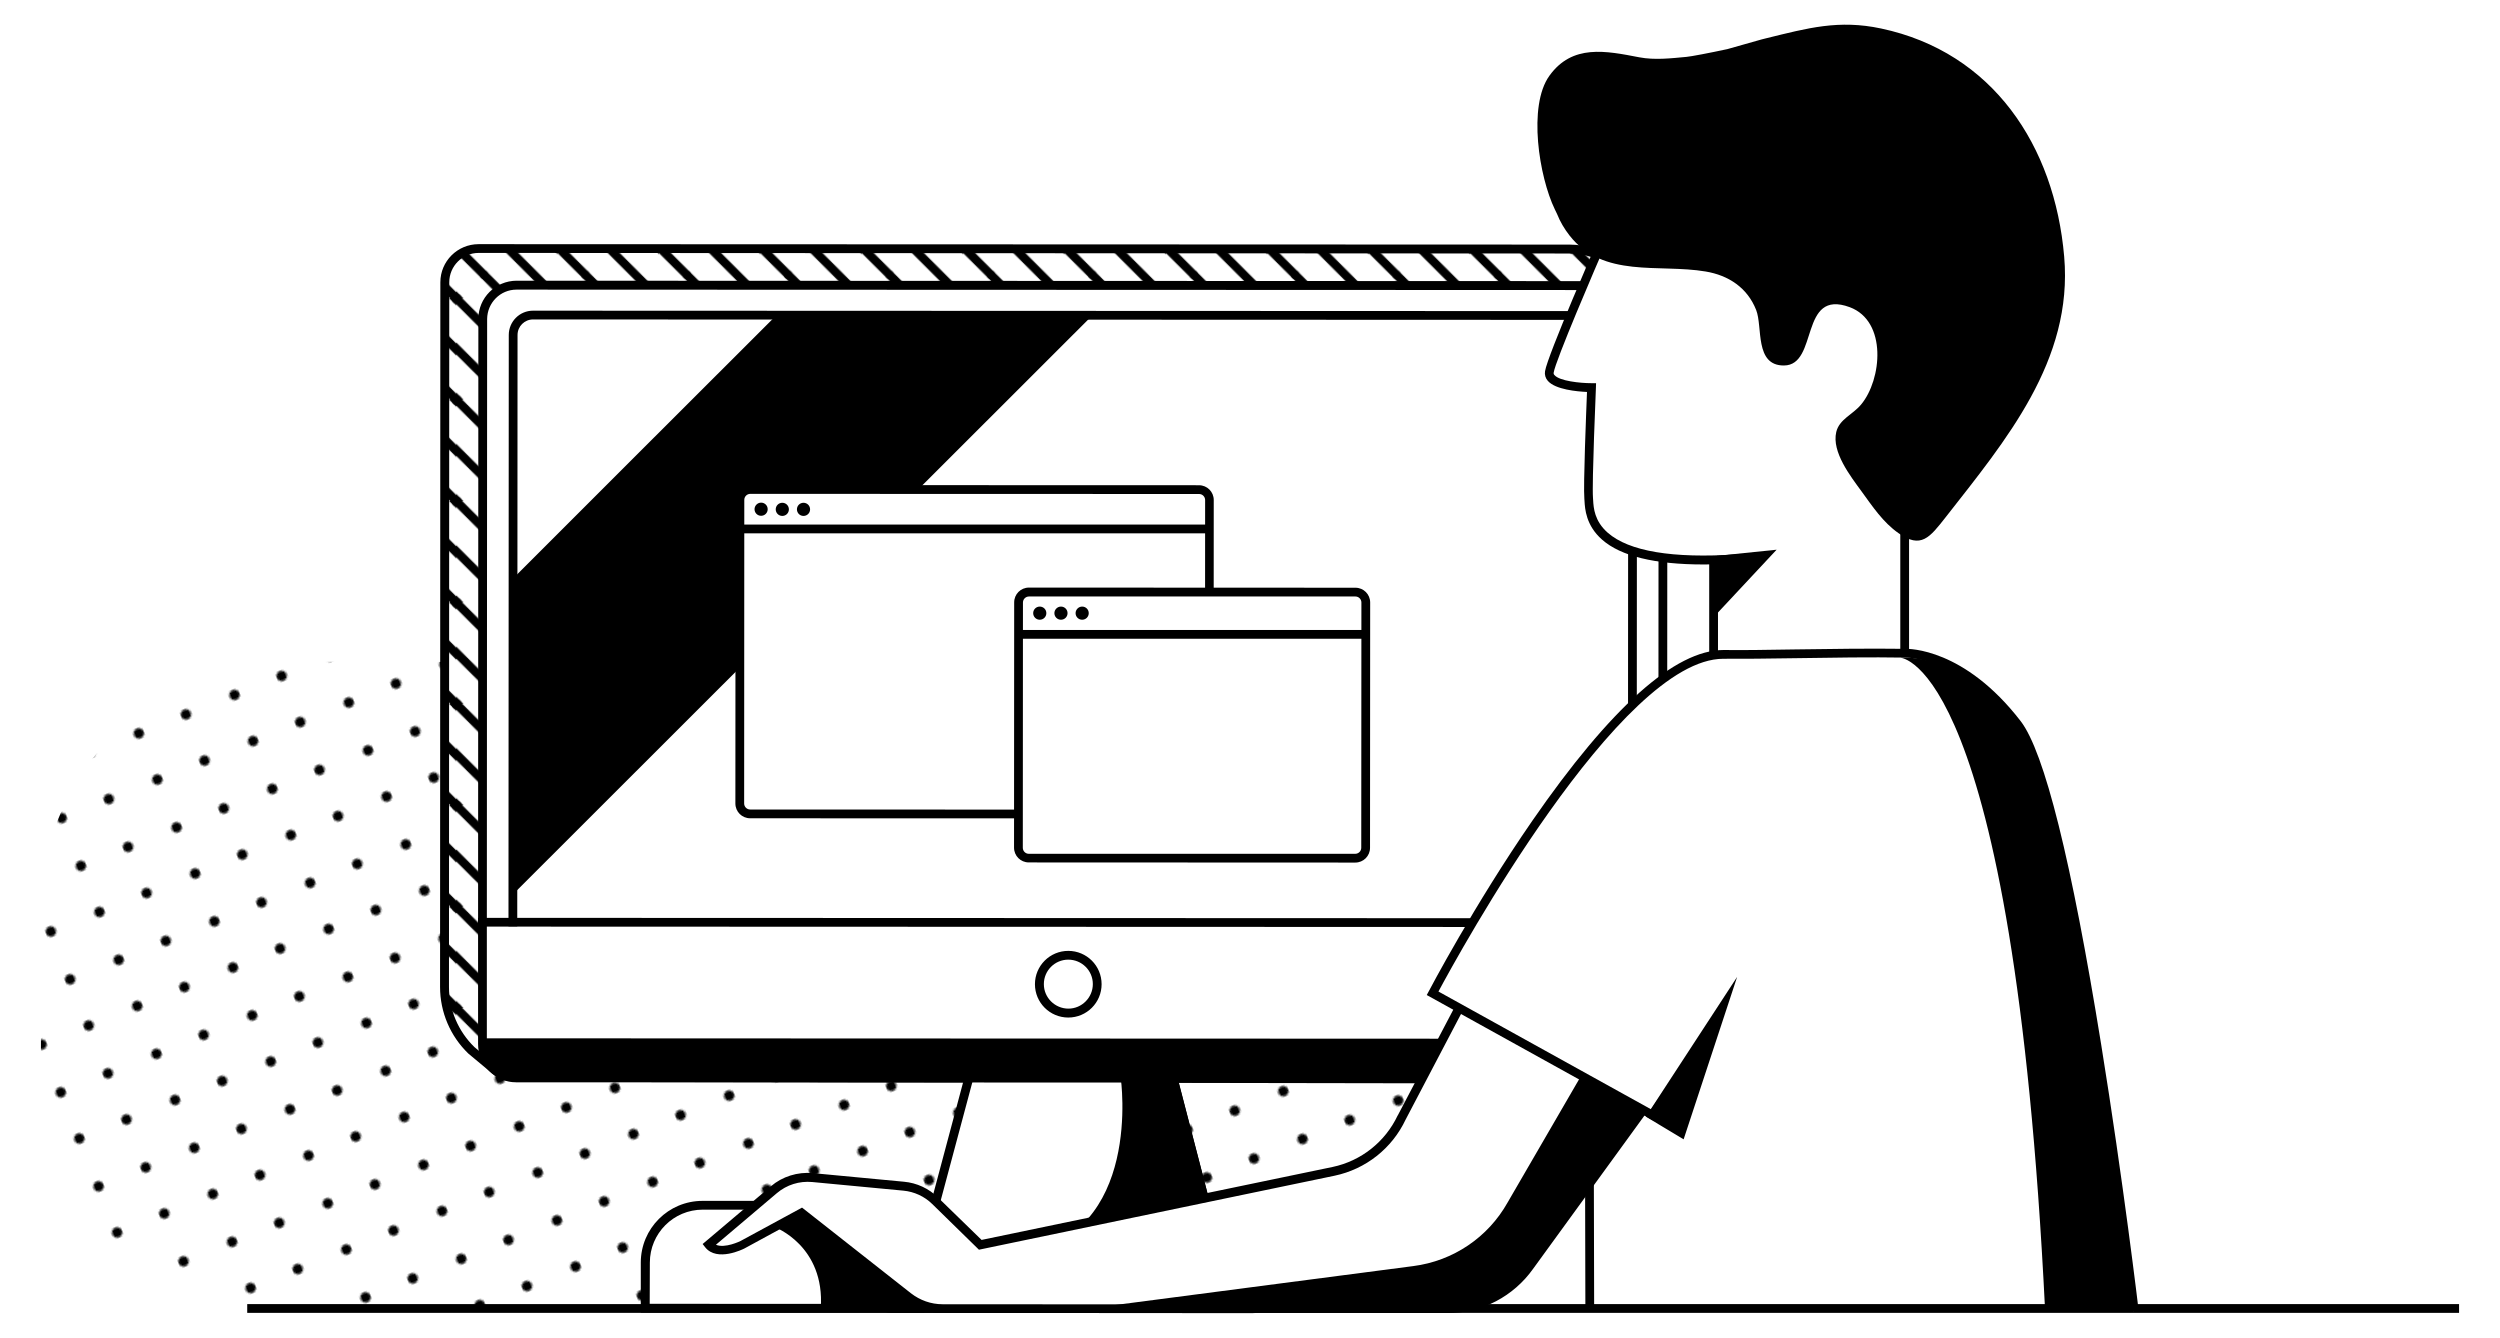 <?xml version="1.0" encoding="utf-8"?>
<!-- Generator: Adobe Illustrator 23.0.6, SVG Export Plug-In . SVG Version: 6.00 Build 0)  -->
<svg version="1.1" id="Ebene_1" xmlns="http://www.w3.org/2000/svg" xmlns:xlink="http://www.w3.org/1999/xlink" x="0px" y="0px"
	 viewBox="0 0 1710 915" style="enable-background:new 0 0 1710 915;" xml:space="preserve">
<style type="text/css">
	.st0{fill:none;}
	.st1{fill:none;stroke:#000000;stroke-width:8;stroke-miterlimit:10;}
	.st2{fill:url(#SVGID_1_);}
	.st3{fill:#FFFFFF;}
	.st4{fill:url(#SVGID_2_);}
</style>
<pattern  x="28" y="881.5" width="56" height="55" patternUnits="userSpaceOnUse" id="Muster_schwarz" viewBox="0 -55 56 55" style="overflow:visible;">
	<g>
		<rect y="-55" class="st0" width="56" height="55"/>
		<rect y="-55" class="st0" width="56" height="55"/>
		<circle cx="14.2" cy="-14" r="2.8"/>
		<circle cx="41.8" cy="-14" r="2.8"/>
		<circle cx="14.2" cy="-41" r="2.8"/>
		<circle cx="41.8" cy="-41" r="2.8"/>
	</g>
</pattern>
<pattern  x="28" y="881.5" width="94.1" height="94.1" patternUnits="userSpaceOnUse" id="Streifen_RZ" viewBox="98 -192.1 94.1 94.1" style="overflow:visible;">
	<g>
		<rect x="98" y="-192.1" class="st0" width="94.1" height="94.1"/>
		<rect x="98" y="-192.1" class="st0" width="94.1" height="94.1"/>
		<line class="st1" x1="190.9" y1="-287.3" x2="287.3" y2="-190.9"/>
		<line class="st1" x1="165.9" y1="-265.3" x2="262.3" y2="-168.9"/>
		<line class="st1" x1="96.9" y1="-287.3" x2="193.2" y2="-190.9"/>
		<line class="st1" x1="71.9" y1="-265.3" x2="168.2" y2="-168.9"/>
		<line class="st1" x1="2.8" y1="-287.3" x2="99.2" y2="-190.9"/>
		<line class="st1" x1="190.9" y1="-193.2" x2="287.3" y2="-96.9"/>
		<line class="st1" x1="165.9" y1="-171.2" x2="262.3" y2="-74.9"/>
		<line class="st1" x1="96.9" y1="-193.2" x2="193.2" y2="-96.9"/>
		<line class="st1" x1="71.9" y1="-171.2" x2="168.2" y2="-74.9"/>
		<line class="st1" x1="2.8" y1="-193.2" x2="99.2" y2="-96.9"/>
		<line class="st1" x1="190.9" y1="-99.2" x2="287.3" y2="-2.8"/>
		<line class="st1" x1="96.9" y1="-99.2" x2="193.2" y2="-2.8"/>
		<line class="st1" x1="2.8" y1="-99.2" x2="99.2" y2="-2.8"/>
	</g>
</pattern>
<title>DAN_4396_d2p_Relaunch_Icons_DAN_4396_d2p_Relaunch_Service</title>
<g>
	<g>
		
			<pattern  id="SVGID_1_" xlink:href="#Muster_schwarz" patternTransform="matrix(1.169 -0.47 -0.47 -1.169 -2996.871 -21799.025)">
		</pattern>
		<path class="st2" d="M198,452.7h626.5c93.9,0,170,76.1,170,170v104.1c0,93.9-76.1,170-170,170H198c-93.9,0-170-76.1-170-170V622.7
			C28,528.8,104.1,452.7,198,452.7z"/>
		<path class="st3" d="M353.3,736.9l746.4,1.3c13,0,23.5-10.5,23.6-23.5c0,0,0,0,0,0l14.4-508.1l-32.8-25.5c-9-7-20-10.8-31.4-10.8
			L327.4,170c-12.8,0-23.1,10.3-23.2,23.1c0,0,0,0,0,0l-0.2,482c0,16.4,6.6,32,18.4,43.4l15.5,12.8
			C342.3,734.9,347.7,736.9,353.3,736.9z"/>
		<path d="M1099.7,741.2L1099.7,741.2l-746.4-1.3c-6.3,0-12.5-2.2-17.4-6.3l-15.6-13C308,708.7,301,692.3,301,675.1l0.2-482
			c0-14.4,11.7-26.1,26.2-26.1l746.1,0.3c12,0,23.7,4,33.2,11.4l34,26.4v1.5l-14.4,508.1C1126.2,729.3,1114.4,741.1,1099.7,741.2
			L1099.7,741.2z M353.3,733.9l746.4,1.3l0,0c11.3,0,20.5-9.2,20.5-20.5l14.3-506.7l-31.6-24.5c-8.5-6.6-18.8-10.1-29.5-10.1
			L327.4,173c-11.1,0-20.1,9-20.1,20.1l-0.2,482c0,15.5,6.3,30.3,17.4,41.1l15.4,12.8C343.6,732.2,348.3,733.9,353.3,733.9
			L353.3,733.9z"/>
		<pattern  id="SVGID_2_" xlink:href="#Streifen_RZ" patternTransform="matrix(-0.73 0 0 -0.73 -12774.65 -15103.021)">
		</pattern>
		<path class="st4" d="M365.1,736.9l734.6,1.2c13,0,23.5-10.5,23.6-23.5c0,0,0,0,0,0l14.4-508.1l-32.8-25.5c-9-7-20-10.8-31.4-10.8
			L327.4,170c-12.8,0-23.1,10.3-23.2,23.1c0,0,0,0,0,0l-0.2,482c0,16.4,6.6,32,18.4,43.4l6.4,5.3C339,732.2,351.8,736.9,365.1,736.9
			z"/>
		<path class="st3" d="M353.2,195.3h761.2c12.7,0,23.1,10.3,23.1,23.1c0,0,0,0,0,0V636l0,0H330.1l0,0V218.3
			C330.1,205.6,340.5,195.2,353.2,195.3L353.2,195.3z"/>
		<path d="M1140.3,639.2L327,638.8l0.2-420.7c0-14.4,11.7-26,26.1-26.1l761.2,0.3c14.4,0,26,11.7,26,26.1L1140.3,639.2z M333,632.9
			l801.3,0.3l0.2-414.7c0-11.1-8.9-20-20-20.1l-761.2-0.3c-11.1,0-20,9-20.1,20.1L333,632.9z"/>
		<polyline class="st3" points="834.8,862.3 801.6,734.7 663.6,734.2 629.5,861.6 		"/>
		<polygon points="831.9,863.1 799.3,737.7 665.9,737.2 632.4,862.4 626.6,860.8 661.2,731.2 803.9,731.7 837.7,861.6 		"/>
		<path class="st3" d="M330,630.8v83.3c0,12.8,10.4,23.2,23.1,23.2l746.8,0.3c12.8,0,23.1-10.4,23.2-23.1l14.2-83.3L330,630.8z"/>
		<path d="M1099.9,740.6l-746.8-0.3c-14.4,0-26.1-11.7-26.1-26.2v-86.3l813.8,0.3l-14.8,86.5
			C1125.9,729.1,1114.3,740.6,1099.9,740.6z M333,633.8v80.3c0,11.1,9,20.1,20.1,20.2l746.8,0.3c11.1,0,20.1-9,20.2-20.2v-0.5
			l13.6-79.8L333,633.8z"/>
		<path d="M730.7,656.4c9.3,0,16.8,7.5,16.8,16.7s-7.5,16.8-16.7,16.8s-16.8-7.5-16.8-16.7c0,0,0,0,0-0.1
			C714,663.9,721.5,656.4,730.7,656.4 M730.7,650.4c-12.6,0-22.8,10.2-22.8,22.8c0,12.6,10.2,22.8,22.8,22.8
			c12.6,0,22.8-10.2,22.8-22.8S743.3,650.4,730.7,650.4C730.7,650.4,730.7,650.4,730.7,650.4z"/>
		<path d="M1116.8,634.2c0.2,2.2,0.3,4.3,0.3,6.5c0,38.5-31.3,69.8-69.8,69.8h-0.3L330,710.2v5.5c0,10.8,8.8,19.6,19.6,19.6
			l767.6,0.3V634.2L1116.8,634.2z"/>
		<polygon points="747.5,215.4 351.6,611 350.6,396 437.4,309.2 533.8,212.9 		"/>
		<path d="M766.6,737.5c0,0,15.6,107.7-69.2,120.5L834,858l-31.1-121.5L766.6,737.5z"/>
		<path d="M1119.5,633.8h-6l0.2-404.5c0-5.8-4.7-10.5-10.6-10.5l-738.5-0.3c-5.8,0-10.6,4.7-10.6,10.6l-0.2,404.5h-6l0.2-404.5
			c0-9.1,7.4-16.6,16.6-16.6l738.5,0.3c9.1,0,16.6,7.4,16.6,16.6L1119.5,633.8z"/>
		<line class="st0" x1="834.8" y1="862.3" x2="802.6" y2="738"/>
		<rect x="815.6" y="736" transform="matrix(0.968 -0.251 0.251 0.968 -174.583 230.981)" width="6" height="128.5"/>
		<path class="st3" d="M610.2,857.9h246.3c7.1,0,12.9,5.8,12.9,12.9v11.4c0,7.1-5.8,12.9-12.9,12.9H610.2c-7.1,0-12.9-5.8-12.9-12.9
			v-11.4C597.3,863.7,603.1,857.9,610.2,857.9z"/>
		<path d="M856.5,898.2L610.2,898c-8.8,0-15.9-7.1-15.9-15.9v-11.4c0-8.8,7.1-15.9,15.9-15.9l246.3,0.1c8.8,0,15.9,7.1,15.9,15.9
			v11.4C872.4,891,865.3,898.2,856.5,898.2z M610.2,860.9c-5.5,0-9.9,4.4-9.9,9.9v11.4c0,5.5,4.4,9.9,9.9,9.9c0,0,0,0,0,0l246.3,0.1
			c5.5,0,9.9-4.4,9.9-9.9v-11.4c0-5.5-4.4-9.9-9.9-9.9L610.2,860.9z"/>
		<path class="st3" d="M513.2,334.9h306.9c3.9,0,7.1,3.2,7.1,7.1v207.7c0,3.9-3.2,7.1-7.1,7.1H513.2c-3.9,0-7.1-3.2-7.1-7.1V342
			C506.1,338.1,509.3,334.9,513.2,334.9z"/>
		<path d="M820,559.8l-306.9-0.1c-5.6,0-10.1-4.5-10.1-10.1l0.1-207.7c0-5.6,4.5-10.1,10.1-10.1c0,0,0,0,0,0l306.9,0.1
			c5.6,0,10.1,4.5,10.1,10.1l-0.1,207.7C830.1,555.3,825.6,559.8,820,559.8C820.1,559.8,820.1,559.8,820,559.8z M513.2,337.8
			c-2.2,0-4.1,1.8-4.1,4.1l0,0L509,549.6c0,2.2,1.8,4.1,4.1,4.1l307,0.1c2.2,0,4.1-1.8,4.1-4.1l0.1-207.7c0-2.2-1.8-4.1-4.1-4.1
			L513.2,337.8z"/>
		<line class="st0" x1="506.1" y1="361.7" x2="827.2" y2="361.9"/>
		<rect x="506.1" y="358.8" width="321.1" height="6"/>
		<path d="M520.6,343.8L520.6,343.8c2.5,0,4.5,2,4.5,4.5l0,0c0,2.5-2,4.5-4.5,4.5l0,0c-2.5,0-4.5-2-4.5-4.5l0,0
			C516.1,345.9,518.1,343.8,520.6,343.8z"/>
		<path d="M535.1,343.9L535.1,343.9c2.5,0,4.5,2,4.5,4.5l0,0c0,2.5-2,4.5-4.5,4.5l0,0c-2.5,0-4.5-2-4.5-4.5l0,0
			C530.6,345.9,532.6,343.9,535.1,343.9z"/>
		<path d="M549.6,343.9L549.6,343.9c2.5,0,4.5,2,4.5,4.5l0,0c0,2.5-2,4.5-4.5,4.5l0,0c-2.5,0-4.5-2-4.5-4.5l0,0
			C545.1,345.9,547.1,343.9,549.6,343.9z"/>
		<path class="st3" d="M703.8,405h223.3c3.9,0,7.1,3.2,7.1,7.1v167.8c0,3.9-3.2,7.1-7.1,7.1H703.8c-3.9,0-7.1-3.2-7.1-7.1V412.1
			C696.7,408.2,699.9,405,703.8,405z"/>
		<path d="M927,590l-223.3-0.1c-5.6,0-10.1-4.5-10.1-10.1l0.1-167.8c0-5.6,4.5-10.1,10.1-10.1l223.3,0.1c5.6,0,10.1,4.5,10.1,10.1
			l-0.1,167.8C937.1,585.5,932.6,590,927,590z M703.8,408c-2.2,0-4.1,1.8-4.1,4.1l-0.1,167.8c0,2.2,1.8,4.1,4.1,4.1L927,584
			c2.2,0,4.1-1.8,4.1-4.1l0,0l0.1-167.8c0-2.2-1.8-4.1-4.1-4.1L703.8,408z"/>
		<line class="st0" x1="696.7" y1="433.8" x2="933.7" y2="433.9"/>
		<rect x="696.7" y="430.9" width="237" height="6"/>
		<path d="M711.2,414.9L711.2,414.9c2.5,0,4.5,2,4.5,4.5l0,0c0,2.5-2,4.5-4.5,4.5l0,0c-2.5,0-4.5-2-4.5-4.5l0,0
			C706.7,416.9,708.7,414.9,711.2,414.9z"/>
		<path d="M725.7,414.9L725.7,414.9c2.5,0,4.5,2,4.5,4.5l0,0c0,2.5-2,4.5-4.5,4.5l0,0c-2.5,0-4.5-2-4.5-4.5l0,0
			C721.2,417,723.2,414.9,725.7,414.9z"/>
		<path d="M740.2,414.9L740.2,414.9c2.5,0,4.5,2,4.5,4.5l0,0c0,2.5-2,4.5-4.5,4.5l0,0c-2.5,0-4.5-2-4.5-4.5l0,0
			C735.7,417,737.7,414.9,740.2,414.9z"/>
		<rect x="169.1" y="892" width="1512.9" height="6"/>
		<path class="st3" d="M1188.3,382.3c-103,6.8-100.8-31.3-101.7-41.3c-0.9-10.5,2-75.8,2-75.8s-30.5,0-28.8-10.7
			c1.7-10.7,39.1-96.5,39.1-96.5l81.3-7"/>
		<path d="M1165.2,386.1c-33.2,0-56.6-5.7-69.4-17c-11-9.7-11.7-21-12-26.5c0-0.5-0.1-1-0.1-1.4c-0.8-9.4,1.3-59.9,1.8-73.1
			c-6.7-0.3-21.6-1.6-26.8-7.6c-1.6-1.8-2.3-4.2-1.9-6.6c1.7-10.8,35.6-88.5,39.4-97.3l0.7-1.6l83.1-7.2l0.5,6l-79.5,6.9
			c-10.9,24.9-37,85.9-38.3,94.2c-0.1,0.6,0.1,1.3,0.6,1.7c3.4,4,17.4,5.5,25.3,5.5h3.1l-0.1,3.1c0,0.6-2.8,65.2-2,75.4
			c0,0.4,0.1,0.9,0.1,1.5c0.3,5.4,0.9,14.3,10,22.3c14.5,12.7,44.2,17.7,88.4,14.8l0.4,6C1180.3,385.8,1172.5,386.1,1165.2,386.1z"
			/>
		<rect x="1169.1" y="384.7" width="6" height="97.6"/>
		<rect x="1299.8" y="363.9" width="6" height="117.6"/>
		<path class="st3" d="M480.6,824.4H590c21.7,0,39.2,17.6,39.2,39.2v31.2l0,0H441.4l0,0v-31.2C441.4,842,458.9,824.4,480.6,824.4
			C480.6,824.4,480.6,824.4,480.6,824.4z"/>
		<path d="M632.2,897.9l-193.9-0.1v-34.2c0-23.3,18.9-42.2,42.2-42.2l109.4,0c23.3,0,42.2,18.9,42.2,42.2L632.2,897.9z M444.4,891.8
			l181.9,0.1v-28.2c0-20-16.2-36.2-36.2-36.3l-109.4,0c-20,0-36.2,16.2-36.2,36.2L444.4,891.8z"/>
		<polyline class="st3" points="1087.4,895.2 1087.2,808.3 1121.4,753.1 1130.2,762.7 		"/>
		<polygon points="1084.4,895.3 1084.2,807.5 1120.9,748.2 1132.4,760.7 1128,764.7 1121.8,758.1 1090.2,809.2 1090.4,895.2 		"/>
		<path class="st3" d="M1174.3,688.8l-128.7,177c-12.3,18.3-32.9,29.3-55,29.2l-346.4-0.2c-8.5,0-16.7-2.9-23.4-8.1l-73-57.4
			l-40.3,21.9c0,0-16.3,8.3-23,0l44.5-37.7c7.3-6.2,16.8-9.2,26.3-8.3l62.4,5.9c8.1,0.8,15.7,4.3,21.5,10l30.9,30.2l241.7-50.3
			c20.5-4.3,37.7-18,46.6-36.9l79.2-151"/>
		<path d="M990.7,898.1l-346.3-0.2c-9.2,0-18.1-3.1-25.3-8.8L547.7,833l-38.6,21c-0.8,0.4-18.6,9.3-26.7-0.8l-1.8-2.3l46.7-39.5
			c7.9-6.7,18.2-9.9,28.6-9l62.4,5.9c8.8,0.8,17,4.6,23.3,10.8l29.8,29l240.1-49.9c19.5-4.1,36-17.2,44.5-35.2l0.1-0.1l79.3-151
			l5.3,2.8l-79.2,151c-9.3,19.8-27.3,34-48.7,38.5l-243.2,50.6l-32-31.3c-5.3-5.2-12.3-8.4-19.7-9.1l-62.4-5.9
			c-8.7-0.8-17.4,1.9-24.1,7.6l-41.7,35.3c6.1,2.7,16.8-2.5,16.9-2.6l42-22.8l74.5,58.6c6.2,4.8,13.7,7.5,21.6,7.5l346.4,0.2
			c21.1,0,40.7-10.4,52.5-27.9l0.1-0.1l128.7-177l4.9,3.5l-128.6,177C1035.3,886.7,1013.7,898.1,990.7,898.1z"/>
		<path class="st3" d="M1171.9,701.4l-41.8,61.3l-150.4-83.3c0,0,121.8-232.8,199.4-231.8c27.5,0.4,83.4-1.4,123.6-0.8
			c0,0,38.2-1.8,76.7,48.3s80.2,402.1,80.2,402.1"/>
		<path d="M1456.8,897.5c-0.4-3.5-42-351.8-79.6-400.6c-37.2-48.2-73.9-47.1-74.2-47.1h-0.2c-22.5-0.4-50.2,0-74.6,0.4
			c-19,0.3-36.9,0.5-49,0.4h-0.4c-70.6,0-181.3,202.2-194.9,227.6l145.5,80.6l40.2-59.1l5,3.4l-43.3,63.6l-155.4-86.1l1.4-2.6
			c0.3-0.6,31-59,70.8-116.6c53.6-77.5,97.6-116.8,130.8-116.8h0.5c12,0.2,29.9-0.1,48.8-0.4c24.4-0.4,52.1-0.7,74.7-0.4
			c2.7-0.1,40.7-0.5,79.2,49.4c16.3,21.1,34.8,95.6,55.1,221.2c15.1,93.3,25.6,181.5,25.7,182.4L1456.8,897.5z"/>
		<path d="M1411.9,175.5c-6.5-75.8-48.9-139.8-125.2-156c-29-6.2-50.2-0.3-78.3,6.6c-2.2,0.5-4.3,1.1-6.4,1.7l0,0
			c-6.8,1.9-13.6,3.9-20.5,5.8c-12,2.6-25.2,5.1-27.9,5.3c-10.7,1-21.8,2.3-32.3,0.3c-22.9-4.4-45.8-9.2-61.5,12.6
			c-14.9,20.7-7,69.3,3.7,91.4l1.5,3.1c2.1,5.3,5,10.2,8.5,14.7c23.1,29.6,61.1,19.3,93.1,24.7c15.7,2.6,28.6,11.1,34.6,26.3
			c4.6,11.6-1.2,38.1,19,38c23.9-0.1,10.3-52.7,45-39.9c25.8,9.6,22,49.6,7.8,66.6c-5.7,6.9-14.9,10-17,18.8
			c-3.2,13.7,9.8,30.3,17.3,40.6s14.7,21.2,25.3,28.6c15.4,10.9,21.3,3,32.3-11C1371.8,301.4,1418.1,246.6,1411.9,175.5z"/>
		<path d="M744.6,895l246.1,0.1c22.1,0,42.7-10.9,55-29.2l77.3-104.1l-41.5-26l-50.3,86.7c-13.4,23.9-37.3,40-64.5,43.5L744.6,895z"
			/>
		<path d="M529.8,839.3c0,0,34.6,12.7,31.6,55.6l73.4-0.5l-86.9-65L529.8,839.3z"/>
		<polyline points="1174.3,419.8 1215.2,376 1174.3,380.2 		"/>
		<polygon points="1188.2,668.2 1151.6,779.3 1125.8,763.8 		"/>
		<path d="M1379.5,495.1c-38.5-50-79.6-45.2-79.6-45.2s77,2.3,98.9,445.4l60.9,1.9C1443.6,775.9,1408.3,532.4,1379.5,495.1z"/>
	</g>
</g>
</svg>
